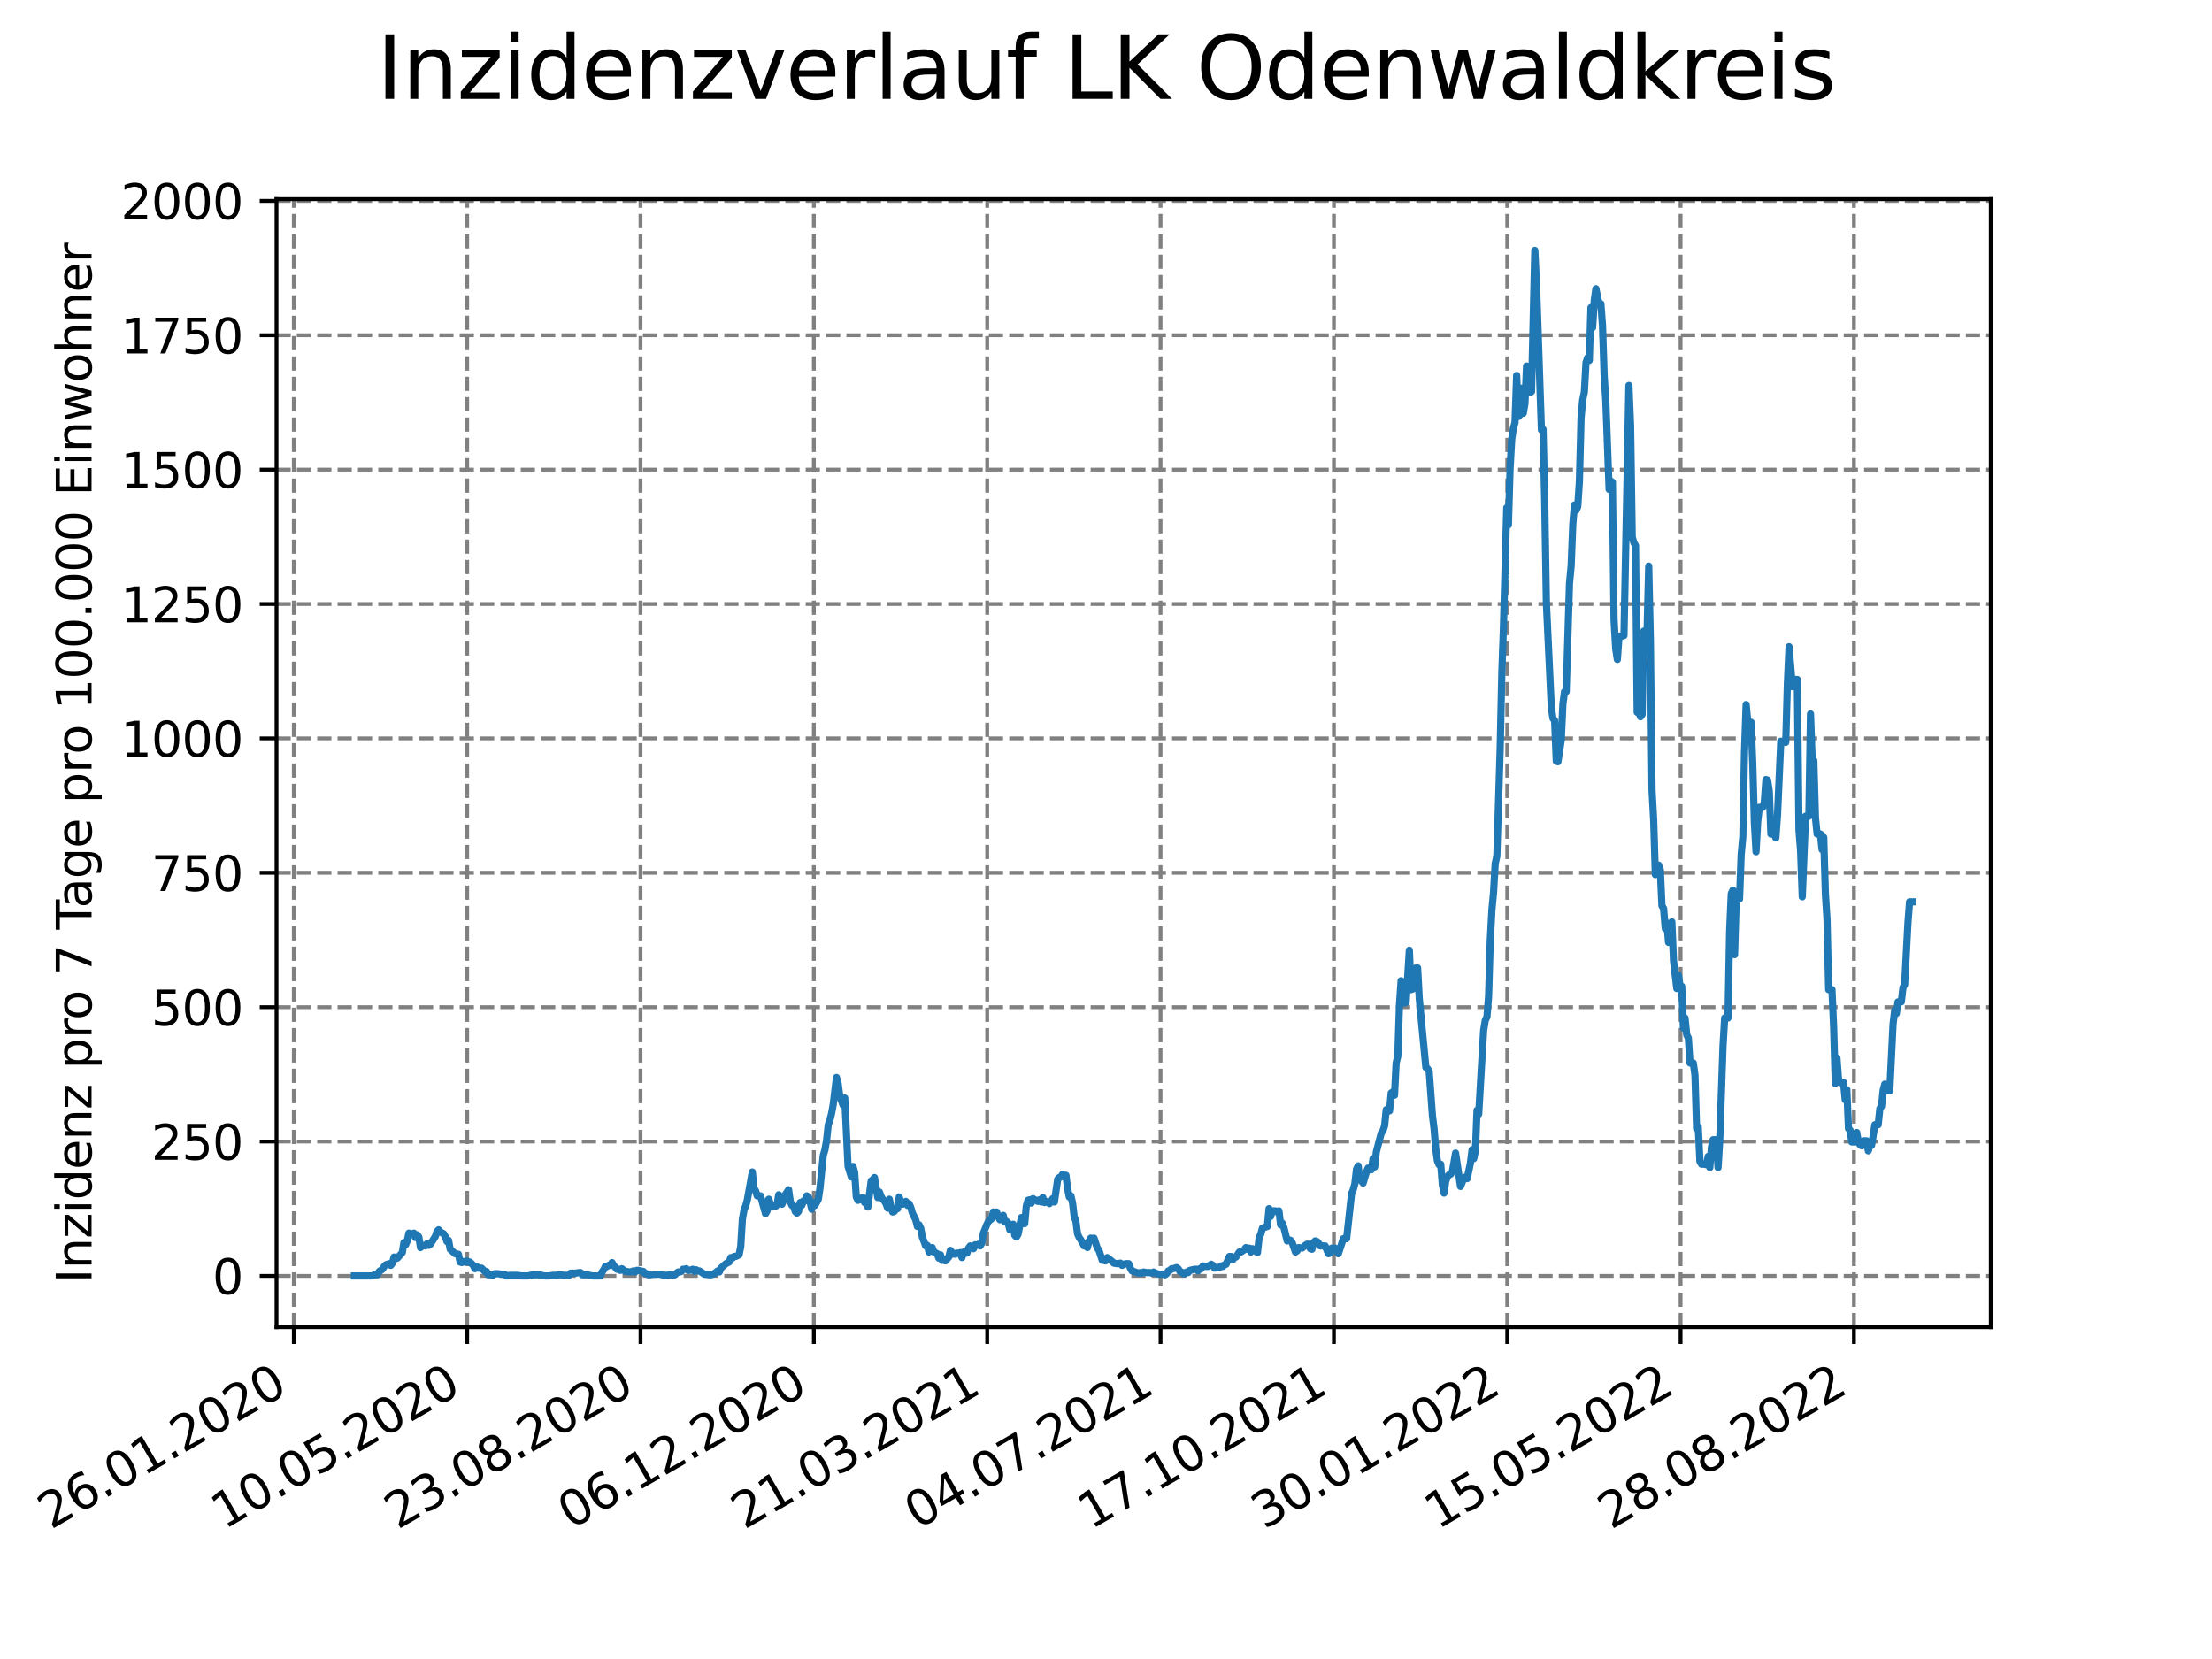 <?xml version="1.0" encoding="utf-8" standalone="no"?>
<!DOCTYPE svg PUBLIC "-//W3C//DTD SVG 1.1//EN"
  "http://www.w3.org/Graphics/SVG/1.1/DTD/svg11.dtd">
<svg xmlns:xlink="http://www.w3.org/1999/xlink" width="460.8pt" height="345.6pt" viewBox="0 0 460.8 345.6" xmlns="http://www.w3.org/2000/svg" version="1.1">
 <defs>
  <style type="text/css">*{stroke-linejoin: round; stroke-linecap: butt}</style>
 </defs>
 <g id="figure_1">
  <g id="patch_1">
   <path d="M 0 345.6 
L 460.8 345.6 
L 460.8 0 
L 0 0 
z
" style="fill: #ffffff"/>
  </g>
  <g id="axes_1">
   <g id="patch_2">
    <path d="M 57.6 276.48 
L 414.72 276.48 
L 414.72 41.472 
L 57.6 41.472 
z
" style="fill: #ffffff"/>
   </g>
   <g id="matplotlib.axis_1">
    <g id="xtick_1">
     <g id="line2d_1">
      <path d="M 61.208 276.48 
L 61.208 41.472 
" clip-path="url(#padf7f66a08)" style="fill: none; stroke-dasharray: 2.96,1.28; stroke-dashoffset: 0; stroke: #808080; stroke-width: 0.8"/>
     </g>
     <g id="line2d_2">
      <defs>
       <path id="m92f10bec30" d="M 0 0 
L 0 3.5 
" style="stroke: #000000; stroke-width: 0.8"/>
      </defs>
      <g>
       <use xlink:href="#m92f10bec30" x="61.208" y="276.48" style="stroke: #000000; stroke-width: 0.8"/>
      </g>
     </g>
     <g id="text_1">
      <!-- 26.01.2020 -->
      <g transform="translate(10.583 318.689) rotate(-30) scale(0.1 -0.1)">
       <defs>
        <path id="DejaVuSans-32" d="M 1228 531 
L 3431 531 
L 3431 0 
L 469 0 
L 469 531 
Q 828 903 1448 1529 
Q 2069 2156 2228 2338 
Q 2531 2678 2651 2914 
Q 2772 3150 2772 3378 
Q 2772 3750 2511 3984 
Q 2250 4219 1831 4219 
Q 1534 4219 1204 4116 
Q 875 4013 500 3803 
L 500 4441 
Q 881 4594 1212 4672 
Q 1544 4750 1819 4750 
Q 2544 4750 2975 4387 
Q 3406 4025 3406 3419 
Q 3406 3131 3298 2873 
Q 3191 2616 2906 2266 
Q 2828 2175 2409 1742 
Q 1991 1309 1228 531 
z
" transform="scale(0.016)"/>
        <path id="DejaVuSans-36" d="M 2113 2584 
Q 1688 2584 1439 2293 
Q 1191 2003 1191 1497 
Q 1191 994 1439 701 
Q 1688 409 2113 409 
Q 2538 409 2786 701 
Q 3034 994 3034 1497 
Q 3034 2003 2786 2293 
Q 2538 2584 2113 2584 
z
M 3366 4563 
L 3366 3988 
Q 3128 4100 2886 4159 
Q 2644 4219 2406 4219 
Q 1781 4219 1451 3797 
Q 1122 3375 1075 2522 
Q 1259 2794 1537 2939 
Q 1816 3084 2150 3084 
Q 2853 3084 3261 2657 
Q 3669 2231 3669 1497 
Q 3669 778 3244 343 
Q 2819 -91 2113 -91 
Q 1303 -91 875 529 
Q 447 1150 447 2328 
Q 447 3434 972 4092 
Q 1497 4750 2381 4750 
Q 2619 4750 2861 4703 
Q 3103 4656 3366 4563 
z
" transform="scale(0.016)"/>
        <path id="DejaVuSans-2e" d="M 684 794 
L 1344 794 
L 1344 0 
L 684 0 
L 684 794 
z
" transform="scale(0.016)"/>
        <path id="DejaVuSans-30" d="M 2034 4250 
Q 1547 4250 1301 3770 
Q 1056 3291 1056 2328 
Q 1056 1369 1301 889 
Q 1547 409 2034 409 
Q 2525 409 2770 889 
Q 3016 1369 3016 2328 
Q 3016 3291 2770 3770 
Q 2525 4250 2034 4250 
z
M 2034 4750 
Q 2819 4750 3233 4129 
Q 3647 3509 3647 2328 
Q 3647 1150 3233 529 
Q 2819 -91 2034 -91 
Q 1250 -91 836 529 
Q 422 1150 422 2328 
Q 422 3509 836 4129 
Q 1250 4750 2034 4750 
z
" transform="scale(0.016)"/>
        <path id="DejaVuSans-31" d="M 794 531 
L 1825 531 
L 1825 4091 
L 703 3866 
L 703 4441 
L 1819 4666 
L 2450 4666 
L 2450 531 
L 3481 531 
L 3481 0 
L 794 0 
L 794 531 
z
" transform="scale(0.016)"/>
       </defs>
       <use xlink:href="#DejaVuSans-32"/>
       <use xlink:href="#DejaVuSans-36" x="63.623"/>
       <use xlink:href="#DejaVuSans-2e" x="127.246"/>
       <use xlink:href="#DejaVuSans-30" x="159.033"/>
       <use xlink:href="#DejaVuSans-31" x="222.656"/>
       <use xlink:href="#DejaVuSans-2e" x="286.279"/>
       <use xlink:href="#DejaVuSans-32" x="318.066"/>
       <use xlink:href="#DejaVuSans-30" x="381.689"/>
       <use xlink:href="#DejaVuSans-32" x="445.312"/>
       <use xlink:href="#DejaVuSans-30" x="508.936"/>
      </g>
     </g>
    </g>
    <g id="xtick_2">
     <g id="line2d_3">
      <path d="M 97.319 276.48 
L 97.319 41.472 
" clip-path="url(#padf7f66a08)" style="fill: none; stroke-dasharray: 2.96,1.28; stroke-dashoffset: 0; stroke: #808080; stroke-width: 0.8"/>
     </g>
     <g id="line2d_4">
      <g>
       <use xlink:href="#m92f10bec30" x="97.319" y="276.48" style="stroke: #000000; stroke-width: 0.8"/>
      </g>
     </g>
     <g id="text_2">
      <!-- 10.05.2020 -->
      <g transform="translate(46.694 318.689) rotate(-30) scale(0.1 -0.1)">
       <defs>
        <path id="DejaVuSans-35" d="M 691 4666 
L 3169 4666 
L 3169 4134 
L 1269 4134 
L 1269 2991 
Q 1406 3038 1543 3061 
Q 1681 3084 1819 3084 
Q 2600 3084 3056 2656 
Q 3513 2228 3513 1497 
Q 3513 744 3044 326 
Q 2575 -91 1722 -91 
Q 1428 -91 1123 -41 
Q 819 9 494 109 
L 494 744 
Q 775 591 1075 516 
Q 1375 441 1709 441 
Q 2250 441 2565 725 
Q 2881 1009 2881 1497 
Q 2881 1984 2565 2268 
Q 2250 2553 1709 2553 
Q 1456 2553 1204 2497 
Q 953 2441 691 2322 
L 691 4666 
z
" transform="scale(0.016)"/>
       </defs>
       <use xlink:href="#DejaVuSans-31"/>
       <use xlink:href="#DejaVuSans-30" x="63.623"/>
       <use xlink:href="#DejaVuSans-2e" x="127.246"/>
       <use xlink:href="#DejaVuSans-30" x="159.033"/>
       <use xlink:href="#DejaVuSans-35" x="222.656"/>
       <use xlink:href="#DejaVuSans-2e" x="286.279"/>
       <use xlink:href="#DejaVuSans-32" x="318.066"/>
       <use xlink:href="#DejaVuSans-30" x="381.689"/>
       <use xlink:href="#DejaVuSans-32" x="445.312"/>
       <use xlink:href="#DejaVuSans-30" x="508.936"/>
      </g>
     </g>
    </g>
    <g id="xtick_3">
     <g id="line2d_5">
      <path d="M 133.43 276.48 
L 133.43 41.472 
" clip-path="url(#padf7f66a08)" style="fill: none; stroke-dasharray: 2.96,1.28; stroke-dashoffset: 0; stroke: #808080; stroke-width: 0.8"/>
     </g>
     <g id="line2d_6">
      <g>
       <use xlink:href="#m92f10bec30" x="133.43" y="276.48" style="stroke: #000000; stroke-width: 0.8"/>
      </g>
     </g>
     <g id="text_3">
      <!-- 23.08.2020 -->
      <g transform="translate(82.805 318.689) rotate(-30) scale(0.1 -0.1)">
       <defs>
        <path id="DejaVuSans-33" d="M 2597 2516 
Q 3050 2419 3304 2112 
Q 3559 1806 3559 1356 
Q 3559 666 3084 287 
Q 2609 -91 1734 -91 
Q 1441 -91 1130 -33 
Q 819 25 488 141 
L 488 750 
Q 750 597 1062 519 
Q 1375 441 1716 441 
Q 2309 441 2620 675 
Q 2931 909 2931 1356 
Q 2931 1769 2642 2001 
Q 2353 2234 1838 2234 
L 1294 2234 
L 1294 2753 
L 1863 2753 
Q 2328 2753 2575 2939 
Q 2822 3125 2822 3475 
Q 2822 3834 2567 4026 
Q 2313 4219 1838 4219 
Q 1578 4219 1281 4162 
Q 984 4106 628 3988 
L 628 4550 
Q 988 4650 1302 4700 
Q 1616 4750 1894 4750 
Q 2613 4750 3031 4423 
Q 3450 4097 3450 3541 
Q 3450 3153 3228 2886 
Q 3006 2619 2597 2516 
z
" transform="scale(0.016)"/>
        <path id="DejaVuSans-38" d="M 2034 2216 
Q 1584 2216 1326 1975 
Q 1069 1734 1069 1313 
Q 1069 891 1326 650 
Q 1584 409 2034 409 
Q 2484 409 2743 651 
Q 3003 894 3003 1313 
Q 3003 1734 2745 1975 
Q 2488 2216 2034 2216 
z
M 1403 2484 
Q 997 2584 770 2862 
Q 544 3141 544 3541 
Q 544 4100 942 4425 
Q 1341 4750 2034 4750 
Q 2731 4750 3128 4425 
Q 3525 4100 3525 3541 
Q 3525 3141 3298 2862 
Q 3072 2584 2669 2484 
Q 3125 2378 3379 2068 
Q 3634 1759 3634 1313 
Q 3634 634 3220 271 
Q 2806 -91 2034 -91 
Q 1263 -91 848 271 
Q 434 634 434 1313 
Q 434 1759 690 2068 
Q 947 2378 1403 2484 
z
M 1172 3481 
Q 1172 3119 1398 2916 
Q 1625 2713 2034 2713 
Q 2441 2713 2670 2916 
Q 2900 3119 2900 3481 
Q 2900 3844 2670 4047 
Q 2441 4250 2034 4250 
Q 1625 4250 1398 4047 
Q 1172 3844 1172 3481 
z
" transform="scale(0.016)"/>
       </defs>
       <use xlink:href="#DejaVuSans-32"/>
       <use xlink:href="#DejaVuSans-33" x="63.623"/>
       <use xlink:href="#DejaVuSans-2e" x="127.246"/>
       <use xlink:href="#DejaVuSans-30" x="159.033"/>
       <use xlink:href="#DejaVuSans-38" x="222.656"/>
       <use xlink:href="#DejaVuSans-2e" x="286.279"/>
       <use xlink:href="#DejaVuSans-32" x="318.066"/>
       <use xlink:href="#DejaVuSans-30" x="381.689"/>
       <use xlink:href="#DejaVuSans-32" x="445.312"/>
       <use xlink:href="#DejaVuSans-30" x="508.936"/>
      </g>
     </g>
    </g>
    <g id="xtick_4">
     <g id="line2d_7">
      <path d="M 169.541 276.48 
L 169.541 41.472 
" clip-path="url(#padf7f66a08)" style="fill: none; stroke-dasharray: 2.96,1.28; stroke-dashoffset: 0; stroke: #808080; stroke-width: 0.8"/>
     </g>
     <g id="line2d_8">
      <g>
       <use xlink:href="#m92f10bec30" x="169.541" y="276.48" style="stroke: #000000; stroke-width: 0.8"/>
      </g>
     </g>
     <g id="text_4">
      <!-- 06.12.2020 -->
      <g transform="translate(118.916 318.689) rotate(-30) scale(0.1 -0.1)">
       <use xlink:href="#DejaVuSans-30"/>
       <use xlink:href="#DejaVuSans-36" x="63.623"/>
       <use xlink:href="#DejaVuSans-2e" x="127.246"/>
       <use xlink:href="#DejaVuSans-31" x="159.033"/>
       <use xlink:href="#DejaVuSans-32" x="222.656"/>
       <use xlink:href="#DejaVuSans-2e" x="286.279"/>
       <use xlink:href="#DejaVuSans-32" x="318.066"/>
       <use xlink:href="#DejaVuSans-30" x="381.689"/>
       <use xlink:href="#DejaVuSans-32" x="445.312"/>
       <use xlink:href="#DejaVuSans-30" x="508.936"/>
      </g>
     </g>
    </g>
    <g id="xtick_5">
     <g id="line2d_9">
      <path d="M 205.652 276.48 
L 205.652 41.472 
" clip-path="url(#padf7f66a08)" style="fill: none; stroke-dasharray: 2.96,1.28; stroke-dashoffset: 0; stroke: #808080; stroke-width: 0.8"/>
     </g>
     <g id="line2d_10">
      <g>
       <use xlink:href="#m92f10bec30" x="205.652" y="276.48" style="stroke: #000000; stroke-width: 0.8"/>
      </g>
     </g>
     <g id="text_5">
      <!-- 21.03.2021 -->
      <g transform="translate(155.027 318.689) rotate(-30) scale(0.1 -0.1)">
       <use xlink:href="#DejaVuSans-32"/>
       <use xlink:href="#DejaVuSans-31" x="63.623"/>
       <use xlink:href="#DejaVuSans-2e" x="127.246"/>
       <use xlink:href="#DejaVuSans-30" x="159.033"/>
       <use xlink:href="#DejaVuSans-33" x="222.656"/>
       <use xlink:href="#DejaVuSans-2e" x="286.279"/>
       <use xlink:href="#DejaVuSans-32" x="318.066"/>
       <use xlink:href="#DejaVuSans-30" x="381.689"/>
       <use xlink:href="#DejaVuSans-32" x="445.312"/>
       <use xlink:href="#DejaVuSans-31" x="508.936"/>
      </g>
     </g>
    </g>
    <g id="xtick_6">
     <g id="line2d_11">
      <path d="M 241.763 276.48 
L 241.763 41.472 
" clip-path="url(#padf7f66a08)" style="fill: none; stroke-dasharray: 2.96,1.28; stroke-dashoffset: 0; stroke: #808080; stroke-width: 0.8"/>
     </g>
     <g id="line2d_12">
      <g>
       <use xlink:href="#m92f10bec30" x="241.763" y="276.48" style="stroke: #000000; stroke-width: 0.8"/>
      </g>
     </g>
     <g id="text_6">
      <!-- 04.07.2021 -->
      <g transform="translate(191.138 318.689) rotate(-30) scale(0.1 -0.1)">
       <defs>
        <path id="DejaVuSans-34" d="M 2419 4116 
L 825 1625 
L 2419 1625 
L 2419 4116 
z
M 2253 4666 
L 3047 4666 
L 3047 1625 
L 3713 1625 
L 3713 1100 
L 3047 1100 
L 3047 0 
L 2419 0 
L 2419 1100 
L 313 1100 
L 313 1709 
L 2253 4666 
z
" transform="scale(0.016)"/>
        <path id="DejaVuSans-37" d="M 525 4666 
L 3525 4666 
L 3525 4397 
L 1831 0 
L 1172 0 
L 2766 4134 
L 525 4134 
L 525 4666 
z
" transform="scale(0.016)"/>
       </defs>
       <use xlink:href="#DejaVuSans-30"/>
       <use xlink:href="#DejaVuSans-34" x="63.623"/>
       <use xlink:href="#DejaVuSans-2e" x="127.246"/>
       <use xlink:href="#DejaVuSans-30" x="159.033"/>
       <use xlink:href="#DejaVuSans-37" x="222.656"/>
       <use xlink:href="#DejaVuSans-2e" x="286.279"/>
       <use xlink:href="#DejaVuSans-32" x="318.066"/>
       <use xlink:href="#DejaVuSans-30" x="381.689"/>
       <use xlink:href="#DejaVuSans-32" x="445.312"/>
       <use xlink:href="#DejaVuSans-31" x="508.936"/>
      </g>
     </g>
    </g>
    <g id="xtick_7">
     <g id="line2d_13">
      <path d="M 277.874 276.48 
L 277.874 41.472 
" clip-path="url(#padf7f66a08)" style="fill: none; stroke-dasharray: 2.96,1.28; stroke-dashoffset: 0; stroke: #808080; stroke-width: 0.8"/>
     </g>
     <g id="line2d_14">
      <g>
       <use xlink:href="#m92f10bec30" x="277.874" y="276.48" style="stroke: #000000; stroke-width: 0.8"/>
      </g>
     </g>
     <g id="text_7">
      <!-- 17.10.2021 -->
      <g transform="translate(227.249 318.689) rotate(-30) scale(0.1 -0.1)">
       <use xlink:href="#DejaVuSans-31"/>
       <use xlink:href="#DejaVuSans-37" x="63.623"/>
       <use xlink:href="#DejaVuSans-2e" x="127.246"/>
       <use xlink:href="#DejaVuSans-31" x="159.033"/>
       <use xlink:href="#DejaVuSans-30" x="222.656"/>
       <use xlink:href="#DejaVuSans-2e" x="286.279"/>
       <use xlink:href="#DejaVuSans-32" x="318.066"/>
       <use xlink:href="#DejaVuSans-30" x="381.689"/>
       <use xlink:href="#DejaVuSans-32" x="445.312"/>
       <use xlink:href="#DejaVuSans-31" x="508.936"/>
      </g>
     </g>
    </g>
    <g id="xtick_8">
     <g id="line2d_15">
      <path d="M 313.985 276.48 
L 313.985 41.472 
" clip-path="url(#padf7f66a08)" style="fill: none; stroke-dasharray: 2.96,1.28; stroke-dashoffset: 0; stroke: #808080; stroke-width: 0.8"/>
     </g>
     <g id="line2d_16">
      <g>
       <use xlink:href="#m92f10bec30" x="313.985" y="276.48" style="stroke: #000000; stroke-width: 0.8"/>
      </g>
     </g>
     <g id="text_8">
      <!-- 30.01.2022 -->
      <g transform="translate(263.36 318.689) rotate(-30) scale(0.1 -0.1)">
       <use xlink:href="#DejaVuSans-33"/>
       <use xlink:href="#DejaVuSans-30" x="63.623"/>
       <use xlink:href="#DejaVuSans-2e" x="127.246"/>
       <use xlink:href="#DejaVuSans-30" x="159.033"/>
       <use xlink:href="#DejaVuSans-31" x="222.656"/>
       <use xlink:href="#DejaVuSans-2e" x="286.279"/>
       <use xlink:href="#DejaVuSans-32" x="318.066"/>
       <use xlink:href="#DejaVuSans-30" x="381.689"/>
       <use xlink:href="#DejaVuSans-32" x="445.312"/>
       <use xlink:href="#DejaVuSans-32" x="508.936"/>
      </g>
     </g>
    </g>
    <g id="xtick_9">
     <g id="line2d_17">
      <path d="M 350.096 276.48 
L 350.096 41.472 
" clip-path="url(#padf7f66a08)" style="fill: none; stroke-dasharray: 2.96,1.28; stroke-dashoffset: 0; stroke: #808080; stroke-width: 0.8"/>
     </g>
     <g id="line2d_18">
      <g>
       <use xlink:href="#m92f10bec30" x="350.096" y="276.48" style="stroke: #000000; stroke-width: 0.8"/>
      </g>
     </g>
     <g id="text_9">
      <!-- 15.05.2022 -->
      <g transform="translate(299.471 318.689) rotate(-30) scale(0.1 -0.1)">
       <use xlink:href="#DejaVuSans-31"/>
       <use xlink:href="#DejaVuSans-35" x="63.623"/>
       <use xlink:href="#DejaVuSans-2e" x="127.246"/>
       <use xlink:href="#DejaVuSans-30" x="159.033"/>
       <use xlink:href="#DejaVuSans-35" x="222.656"/>
       <use xlink:href="#DejaVuSans-2e" x="286.279"/>
       <use xlink:href="#DejaVuSans-32" x="318.066"/>
       <use xlink:href="#DejaVuSans-30" x="381.689"/>
       <use xlink:href="#DejaVuSans-32" x="445.312"/>
       <use xlink:href="#DejaVuSans-32" x="508.936"/>
      </g>
     </g>
    </g>
    <g id="xtick_10">
     <g id="line2d_19">
      <path d="M 386.207 276.48 
L 386.207 41.472 
" clip-path="url(#padf7f66a08)" style="fill: none; stroke-dasharray: 2.96,1.28; stroke-dashoffset: 0; stroke: #808080; stroke-width: 0.8"/>
     </g>
     <g id="line2d_20">
      <g>
       <use xlink:href="#m92f10bec30" x="386.207" y="276.48" style="stroke: #000000; stroke-width: 0.8"/>
      </g>
     </g>
     <g id="text_10">
      <!-- 28.08.2022 -->
      <g transform="translate(335.581 318.689) rotate(-30) scale(0.1 -0.1)">
       <use xlink:href="#DejaVuSans-32"/>
       <use xlink:href="#DejaVuSans-38" x="63.623"/>
       <use xlink:href="#DejaVuSans-2e" x="127.246"/>
       <use xlink:href="#DejaVuSans-30" x="159.033"/>
       <use xlink:href="#DejaVuSans-38" x="222.656"/>
       <use xlink:href="#DejaVuSans-2e" x="286.279"/>
       <use xlink:href="#DejaVuSans-32" x="318.066"/>
       <use xlink:href="#DejaVuSans-30" x="381.689"/>
       <use xlink:href="#DejaVuSans-32" x="445.312"/>
       <use xlink:href="#DejaVuSans-32" x="508.936"/>
      </g>
     </g>
    </g>
   </g>
   <g id="matplotlib.axis_2">
    <g id="ytick_1">
     <g id="line2d_21">
      <path d="M 57.6 265.798 
L 414.72 265.798 
" clip-path="url(#padf7f66a08)" style="fill: none; stroke-dasharray: 2.96,1.28; stroke-dashoffset: 0; stroke: #808080; stroke-width: 0.8"/>
     </g>
     <g id="line2d_22">
      <defs>
       <path id="mf70f561a54" d="M 0 0 
L -3.5 0 
" style="stroke: #000000; stroke-width: 0.8"/>
      </defs>
      <g>
       <use xlink:href="#mf70f561a54" x="57.6" y="265.798" style="stroke: #000000; stroke-width: 0.8"/>
      </g>
     </g>
     <g id="text_11">
      <!-- 0 -->
      <g transform="translate(44.237 269.597) scale(0.1 -0.1)">
       <use xlink:href="#DejaVuSans-30"/>
      </g>
     </g>
    </g>
    <g id="ytick_2">
     <g id="line2d_23">
      <path d="M 57.6 237.803 
L 414.72 237.803 
" clip-path="url(#padf7f66a08)" style="fill: none; stroke-dasharray: 2.96,1.28; stroke-dashoffset: 0; stroke: #808080; stroke-width: 0.8"/>
     </g>
     <g id="line2d_24">
      <g>
       <use xlink:href="#mf70f561a54" x="57.6" y="237.803" style="stroke: #000000; stroke-width: 0.8"/>
      </g>
     </g>
     <g id="text_12">
      <!-- 250 -->
      <g transform="translate(31.512 241.602) scale(0.1 -0.1)">
       <use xlink:href="#DejaVuSans-32"/>
       <use xlink:href="#DejaVuSans-35" x="63.623"/>
       <use xlink:href="#DejaVuSans-30" x="127.246"/>
      </g>
     </g>
    </g>
    <g id="ytick_3">
     <g id="line2d_25">
      <path d="M 57.6 209.809 
L 414.72 209.809 
" clip-path="url(#padf7f66a08)" style="fill: none; stroke-dasharray: 2.96,1.28; stroke-dashoffset: 0; stroke: #808080; stroke-width: 0.8"/>
     </g>
     <g id="line2d_26">
      <g>
       <use xlink:href="#mf70f561a54" x="57.6" y="209.809" style="stroke: #000000; stroke-width: 0.8"/>
      </g>
     </g>
     <g id="text_13">
      <!-- 500 -->
      <g transform="translate(31.512 213.608) scale(0.1 -0.1)">
       <use xlink:href="#DejaVuSans-35"/>
       <use xlink:href="#DejaVuSans-30" x="63.623"/>
       <use xlink:href="#DejaVuSans-30" x="127.246"/>
      </g>
     </g>
    </g>
    <g id="ytick_4">
     <g id="line2d_27">
      <path d="M 57.6 181.814 
L 414.72 181.814 
" clip-path="url(#padf7f66a08)" style="fill: none; stroke-dasharray: 2.96,1.28; stroke-dashoffset: 0; stroke: #808080; stroke-width: 0.8"/>
     </g>
     <g id="line2d_28">
      <g>
       <use xlink:href="#mf70f561a54" x="57.6" y="181.814" style="stroke: #000000; stroke-width: 0.8"/>
      </g>
     </g>
     <g id="text_14">
      <!-- 750 -->
      <g transform="translate(31.512 185.613) scale(0.1 -0.1)">
       <use xlink:href="#DejaVuSans-37"/>
       <use xlink:href="#DejaVuSans-35" x="63.623"/>
       <use xlink:href="#DejaVuSans-30" x="127.246"/>
      </g>
     </g>
    </g>
    <g id="ytick_5">
     <g id="line2d_29">
      <path d="M 57.6 153.82 
L 414.72 153.82 
" clip-path="url(#padf7f66a08)" style="fill: none; stroke-dasharray: 2.96,1.28; stroke-dashoffset: 0; stroke: #808080; stroke-width: 0.8"/>
     </g>
     <g id="line2d_30">
      <g>
       <use xlink:href="#mf70f561a54" x="57.6" y="153.82" style="stroke: #000000; stroke-width: 0.8"/>
      </g>
     </g>
     <g id="text_15">
      <!-- 1000 -->
      <g transform="translate(25.15 157.619) scale(0.1 -0.1)">
       <use xlink:href="#DejaVuSans-31"/>
       <use xlink:href="#DejaVuSans-30" x="63.623"/>
       <use xlink:href="#DejaVuSans-30" x="127.246"/>
       <use xlink:href="#DejaVuSans-30" x="190.869"/>
      </g>
     </g>
    </g>
    <g id="ytick_6">
     <g id="line2d_31">
      <path d="M 57.6 125.825 
L 414.72 125.825 
" clip-path="url(#padf7f66a08)" style="fill: none; stroke-dasharray: 2.96,1.28; stroke-dashoffset: 0; stroke: #808080; stroke-width: 0.8"/>
     </g>
     <g id="line2d_32">
      <g>
       <use xlink:href="#mf70f561a54" x="57.6" y="125.825" style="stroke: #000000; stroke-width: 0.8"/>
      </g>
     </g>
     <g id="text_16">
      <!-- 1250 -->
      <g transform="translate(25.15 129.624) scale(0.1 -0.1)">
       <use xlink:href="#DejaVuSans-31"/>
       <use xlink:href="#DejaVuSans-32" x="63.623"/>
       <use xlink:href="#DejaVuSans-35" x="127.246"/>
       <use xlink:href="#DejaVuSans-30" x="190.869"/>
      </g>
     </g>
    </g>
    <g id="ytick_7">
     <g id="line2d_33">
      <path d="M 57.6 97.83 
L 414.72 97.83 
" clip-path="url(#padf7f66a08)" style="fill: none; stroke-dasharray: 2.96,1.28; stroke-dashoffset: 0; stroke: #808080; stroke-width: 0.8"/>
     </g>
     <g id="line2d_34">
      <g>
       <use xlink:href="#mf70f561a54" x="57.6" y="97.83" style="stroke: #000000; stroke-width: 0.8"/>
      </g>
     </g>
     <g id="text_17">
      <!-- 1500 -->
      <g transform="translate(25.15 101.63) scale(0.1 -0.1)">
       <use xlink:href="#DejaVuSans-31"/>
       <use xlink:href="#DejaVuSans-35" x="63.623"/>
       <use xlink:href="#DejaVuSans-30" x="127.246"/>
       <use xlink:href="#DejaVuSans-30" x="190.869"/>
      </g>
     </g>
    </g>
    <g id="ytick_8">
     <g id="line2d_35">
      <path d="M 57.6 69.836 
L 414.72 69.836 
" clip-path="url(#padf7f66a08)" style="fill: none; stroke-dasharray: 2.96,1.28; stroke-dashoffset: 0; stroke: #808080; stroke-width: 0.8"/>
     </g>
     <g id="line2d_36">
      <g>
       <use xlink:href="#mf70f561a54" x="57.6" y="69.836" style="stroke: #000000; stroke-width: 0.8"/>
      </g>
     </g>
     <g id="text_18">
      <!-- 1750 -->
      <g transform="translate(25.15 73.635) scale(0.1 -0.1)">
       <use xlink:href="#DejaVuSans-31"/>
       <use xlink:href="#DejaVuSans-37" x="63.623"/>
       <use xlink:href="#DejaVuSans-35" x="127.246"/>
       <use xlink:href="#DejaVuSans-30" x="190.869"/>
      </g>
     </g>
    </g>
    <g id="ytick_9">
     <g id="line2d_37">
      <path d="M 57.6 41.841 
L 414.72 41.841 
" clip-path="url(#padf7f66a08)" style="fill: none; stroke-dasharray: 2.96,1.28; stroke-dashoffset: 0; stroke: #808080; stroke-width: 0.8"/>
     </g>
     <g id="line2d_38">
      <g>
       <use xlink:href="#mf70f561a54" x="57.6" y="41.841" style="stroke: #000000; stroke-width: 0.8"/>
      </g>
     </g>
     <g id="text_19">
      <!-- 2000 -->
      <g transform="translate(25.15 45.641) scale(0.1 -0.1)">
       <use xlink:href="#DejaVuSans-32"/>
       <use xlink:href="#DejaVuSans-30" x="63.623"/>
       <use xlink:href="#DejaVuSans-30" x="127.246"/>
       <use xlink:href="#DejaVuSans-30" x="190.869"/>
      </g>
     </g>
    </g>
    <g id="text_20">
     <!-- Inzidenz pro 7 Tage pro 100.000 Einwohner -->
     <g transform="translate(19.07 267.301) rotate(-90) scale(0.1 -0.1)">
      <defs>
       <path id="DejaVuSans-49" d="M 628 4666 
L 1259 4666 
L 1259 0 
L 628 0 
L 628 4666 
z
" transform="scale(0.016)"/>
       <path id="DejaVuSans-6e" d="M 3513 2113 
L 3513 0 
L 2938 0 
L 2938 2094 
Q 2938 2591 2744 2837 
Q 2550 3084 2163 3084 
Q 1697 3084 1428 2787 
Q 1159 2491 1159 1978 
L 1159 0 
L 581 0 
L 581 3500 
L 1159 3500 
L 1159 2956 
Q 1366 3272 1645 3428 
Q 1925 3584 2291 3584 
Q 2894 3584 3203 3211 
Q 3513 2838 3513 2113 
z
" transform="scale(0.016)"/>
       <path id="DejaVuSans-7a" d="M 353 3500 
L 3084 3500 
L 3084 2975 
L 922 459 
L 3084 459 
L 3084 0 
L 275 0 
L 275 525 
L 2438 3041 
L 353 3041 
L 353 3500 
z
" transform="scale(0.016)"/>
       <path id="DejaVuSans-69" d="M 603 3500 
L 1178 3500 
L 1178 0 
L 603 0 
L 603 3500 
z
M 603 4863 
L 1178 4863 
L 1178 4134 
L 603 4134 
L 603 4863 
z
" transform="scale(0.016)"/>
       <path id="DejaVuSans-64" d="M 2906 2969 
L 2906 4863 
L 3481 4863 
L 3481 0 
L 2906 0 
L 2906 525 
Q 2725 213 2448 61 
Q 2172 -91 1784 -91 
Q 1150 -91 751 415 
Q 353 922 353 1747 
Q 353 2572 751 3078 
Q 1150 3584 1784 3584 
Q 2172 3584 2448 3432 
Q 2725 3281 2906 2969 
z
M 947 1747 
Q 947 1113 1208 752 
Q 1469 391 1925 391 
Q 2381 391 2643 752 
Q 2906 1113 2906 1747 
Q 2906 2381 2643 2742 
Q 2381 3103 1925 3103 
Q 1469 3103 1208 2742 
Q 947 2381 947 1747 
z
" transform="scale(0.016)"/>
       <path id="DejaVuSans-65" d="M 3597 1894 
L 3597 1613 
L 953 1613 
Q 991 1019 1311 708 
Q 1631 397 2203 397 
Q 2534 397 2845 478 
Q 3156 559 3463 722 
L 3463 178 
Q 3153 47 2828 -22 
Q 2503 -91 2169 -91 
Q 1331 -91 842 396 
Q 353 884 353 1716 
Q 353 2575 817 3079 
Q 1281 3584 2069 3584 
Q 2775 3584 3186 3129 
Q 3597 2675 3597 1894 
z
M 3022 2063 
Q 3016 2534 2758 2815 
Q 2500 3097 2075 3097 
Q 1594 3097 1305 2825 
Q 1016 2553 972 2059 
L 3022 2063 
z
" transform="scale(0.016)"/>
       <path id="DejaVuSans-20" transform="scale(0.016)"/>
       <path id="DejaVuSans-70" d="M 1159 525 
L 1159 -1331 
L 581 -1331 
L 581 3500 
L 1159 3500 
L 1159 2969 
Q 1341 3281 1617 3432 
Q 1894 3584 2278 3584 
Q 2916 3584 3314 3078 
Q 3713 2572 3713 1747 
Q 3713 922 3314 415 
Q 2916 -91 2278 -91 
Q 1894 -91 1617 61 
Q 1341 213 1159 525 
z
M 3116 1747 
Q 3116 2381 2855 2742 
Q 2594 3103 2138 3103 
Q 1681 3103 1420 2742 
Q 1159 2381 1159 1747 
Q 1159 1113 1420 752 
Q 1681 391 2138 391 
Q 2594 391 2855 752 
Q 3116 1113 3116 1747 
z
" transform="scale(0.016)"/>
       <path id="DejaVuSans-72" d="M 2631 2963 
Q 2534 3019 2420 3045 
Q 2306 3072 2169 3072 
Q 1681 3072 1420 2755 
Q 1159 2438 1159 1844 
L 1159 0 
L 581 0 
L 581 3500 
L 1159 3500 
L 1159 2956 
Q 1341 3275 1631 3429 
Q 1922 3584 2338 3584 
Q 2397 3584 2469 3576 
Q 2541 3569 2628 3553 
L 2631 2963 
z
" transform="scale(0.016)"/>
       <path id="DejaVuSans-6f" d="M 1959 3097 
Q 1497 3097 1228 2736 
Q 959 2375 959 1747 
Q 959 1119 1226 758 
Q 1494 397 1959 397 
Q 2419 397 2687 759 
Q 2956 1122 2956 1747 
Q 2956 2369 2687 2733 
Q 2419 3097 1959 3097 
z
M 1959 3584 
Q 2709 3584 3137 3096 
Q 3566 2609 3566 1747 
Q 3566 888 3137 398 
Q 2709 -91 1959 -91 
Q 1206 -91 779 398 
Q 353 888 353 1747 
Q 353 2609 779 3096 
Q 1206 3584 1959 3584 
z
" transform="scale(0.016)"/>
       <path id="DejaVuSans-54" d="M -19 4666 
L 3928 4666 
L 3928 4134 
L 2272 4134 
L 2272 0 
L 1638 0 
L 1638 4134 
L -19 4134 
L -19 4666 
z
" transform="scale(0.016)"/>
       <path id="DejaVuSans-61" d="M 2194 1759 
Q 1497 1759 1228 1600 
Q 959 1441 959 1056 
Q 959 750 1161 570 
Q 1363 391 1709 391 
Q 2188 391 2477 730 
Q 2766 1069 2766 1631 
L 2766 1759 
L 2194 1759 
z
M 3341 1997 
L 3341 0 
L 2766 0 
L 2766 531 
Q 2569 213 2275 61 
Q 1981 -91 1556 -91 
Q 1019 -91 701 211 
Q 384 513 384 1019 
Q 384 1609 779 1909 
Q 1175 2209 1959 2209 
L 2766 2209 
L 2766 2266 
Q 2766 2663 2505 2880 
Q 2244 3097 1772 3097 
Q 1472 3097 1187 3025 
Q 903 2953 641 2809 
L 641 3341 
Q 956 3463 1253 3523 
Q 1550 3584 1831 3584 
Q 2591 3584 2966 3190 
Q 3341 2797 3341 1997 
z
" transform="scale(0.016)"/>
       <path id="DejaVuSans-67" d="M 2906 1791 
Q 2906 2416 2648 2759 
Q 2391 3103 1925 3103 
Q 1463 3103 1205 2759 
Q 947 2416 947 1791 
Q 947 1169 1205 825 
Q 1463 481 1925 481 
Q 2391 481 2648 825 
Q 2906 1169 2906 1791 
z
M 3481 434 
Q 3481 -459 3084 -895 
Q 2688 -1331 1869 -1331 
Q 1566 -1331 1297 -1286 
Q 1028 -1241 775 -1147 
L 775 -588 
Q 1028 -725 1275 -790 
Q 1522 -856 1778 -856 
Q 2344 -856 2625 -561 
Q 2906 -266 2906 331 
L 2906 616 
Q 2728 306 2450 153 
Q 2172 0 1784 0 
Q 1141 0 747 490 
Q 353 981 353 1791 
Q 353 2603 747 3093 
Q 1141 3584 1784 3584 
Q 2172 3584 2450 3431 
Q 2728 3278 2906 2969 
L 2906 3500 
L 3481 3500 
L 3481 434 
z
" transform="scale(0.016)"/>
       <path id="DejaVuSans-45" d="M 628 4666 
L 3578 4666 
L 3578 4134 
L 1259 4134 
L 1259 2753 
L 3481 2753 
L 3481 2222 
L 1259 2222 
L 1259 531 
L 3634 531 
L 3634 0 
L 628 0 
L 628 4666 
z
" transform="scale(0.016)"/>
       <path id="DejaVuSans-77" d="M 269 3500 
L 844 3500 
L 1563 769 
L 2278 3500 
L 2956 3500 
L 3675 769 
L 4391 3500 
L 4966 3500 
L 4050 0 
L 3372 0 
L 2619 2869 
L 1863 0 
L 1184 0 
L 269 3500 
z
" transform="scale(0.016)"/>
       <path id="DejaVuSans-68" d="M 3513 2113 
L 3513 0 
L 2938 0 
L 2938 2094 
Q 2938 2591 2744 2837 
Q 2550 3084 2163 3084 
Q 1697 3084 1428 2787 
Q 1159 2491 1159 1978 
L 1159 0 
L 581 0 
L 581 4863 
L 1159 4863 
L 1159 2956 
Q 1366 3272 1645 3428 
Q 1925 3584 2291 3584 
Q 2894 3584 3203 3211 
Q 3513 2838 3513 2113 
z
" transform="scale(0.016)"/>
      </defs>
      <use xlink:href="#DejaVuSans-49"/>
      <use xlink:href="#DejaVuSans-6e" x="29.492"/>
      <use xlink:href="#DejaVuSans-7a" x="92.871"/>
      <use xlink:href="#DejaVuSans-69" x="145.361"/>
      <use xlink:href="#DejaVuSans-64" x="173.145"/>
      <use xlink:href="#DejaVuSans-65" x="236.621"/>
      <use xlink:href="#DejaVuSans-6e" x="298.145"/>
      <use xlink:href="#DejaVuSans-7a" x="361.523"/>
      <use xlink:href="#DejaVuSans-20" x="414.014"/>
      <use xlink:href="#DejaVuSans-70" x="445.801"/>
      <use xlink:href="#DejaVuSans-72" x="509.277"/>
      <use xlink:href="#DejaVuSans-6f" x="548.141"/>
      <use xlink:href="#DejaVuSans-20" x="609.322"/>
      <use xlink:href="#DejaVuSans-37" x="641.109"/>
      <use xlink:href="#DejaVuSans-20" x="704.732"/>
      <use xlink:href="#DejaVuSans-54" x="736.52"/>
      <use xlink:href="#DejaVuSans-61" x="781.104"/>
      <use xlink:href="#DejaVuSans-67" x="842.383"/>
      <use xlink:href="#DejaVuSans-65" x="905.859"/>
      <use xlink:href="#DejaVuSans-20" x="967.383"/>
      <use xlink:href="#DejaVuSans-70" x="999.17"/>
      <use xlink:href="#DejaVuSans-72" x="1062.646"/>
      <use xlink:href="#DejaVuSans-6f" x="1101.51"/>
      <use xlink:href="#DejaVuSans-20" x="1162.691"/>
      <use xlink:href="#DejaVuSans-31" x="1194.479"/>
      <use xlink:href="#DejaVuSans-30" x="1258.102"/>
      <use xlink:href="#DejaVuSans-30" x="1321.725"/>
      <use xlink:href="#DejaVuSans-2e" x="1385.348"/>
      <use xlink:href="#DejaVuSans-30" x="1417.135"/>
      <use xlink:href="#DejaVuSans-30" x="1480.758"/>
      <use xlink:href="#DejaVuSans-30" x="1544.381"/>
      <use xlink:href="#DejaVuSans-20" x="1608.004"/>
      <use xlink:href="#DejaVuSans-45" x="1639.791"/>
      <use xlink:href="#DejaVuSans-69" x="1702.975"/>
      <use xlink:href="#DejaVuSans-6e" x="1730.758"/>
      <use xlink:href="#DejaVuSans-77" x="1794.137"/>
      <use xlink:href="#DejaVuSans-6f" x="1875.924"/>
      <use xlink:href="#DejaVuSans-68" x="1937.105"/>
      <use xlink:href="#DejaVuSans-6e" x="2000.484"/>
      <use xlink:href="#DejaVuSans-65" x="2063.863"/>
      <use xlink:href="#DejaVuSans-72" x="2125.387"/>
     </g>
    </g>
   </g>
   <g id="line2d_39">
    <path d="M 73.833 265.798 
L 77.616 265.798 
L 77.96 265.566 
L 78.648 265.566 
L 78.991 264.871 
L 79.679 264.408 
L 80.023 263.829 
L 80.367 263.482 
L 81.055 263.25 
L 81.399 263.598 
L 81.743 263.135 
L 82.087 261.861 
L 82.431 262.208 
L 82.774 262.092 
L 83.806 260.934 
L 84.15 258.85 
L 84.494 259.313 
L 84.838 258.503 
L 85.182 256.882 
L 85.526 257.229 
L 86.214 256.882 
L 86.558 257.808 
L 86.901 257.229 
L 87.245 257.692 
L 87.589 259.892 
L 87.933 259.545 
L 88.277 259.429 
L 88.621 259.545 
L 88.965 259.082 
L 89.309 259.429 
L 89.653 259.197 
L 90.684 257.576 
L 91.028 256.534 
L 91.372 256.187 
L 91.716 256.65 
L 92.404 256.997 
L 92.748 257.576 
L 93.092 258.618 
L 93.436 258.387 
L 93.78 260.24 
L 94.811 261.166 
L 95.499 261.282 
L 95.843 262.903 
L 96.187 263.019 
L 96.531 262.787 
L 96.875 262.903 
L 97.219 262.671 
L 97.563 262.903 
L 97.907 262.903 
L 98.595 263.598 
L 98.938 264.292 
L 99.282 263.829 
L 99.626 264.177 
L 100.314 264.177 
L 101.002 264.871 
L 101.346 264.871 
L 101.69 265.566 
L 102.378 265.566 
L 102.721 265.682 
L 103.065 265.335 
L 103.753 265.335 
L 104.441 265.45 
L 105.129 265.45 
L 105.473 265.798 
L 106.161 265.682 
L 107.88 265.682 
L 108.568 265.798 
L 109.944 265.798 
L 110.975 265.566 
L 112.351 265.566 
L 113.383 265.798 
L 114.415 265.798 
L 115.102 265.682 
L 115.79 265.682 
L 116.478 265.566 
L 116.822 265.566 
L 117.51 265.682 
L 118.542 265.682 
L 118.885 265.219 
L 119.917 265.219 
L 120.605 265.103 
L 120.949 265.103 
L 121.293 265.566 
L 122.325 265.566 
L 123.356 265.798 
L 125.076 265.798 
L 125.42 264.987 
L 125.764 264.524 
L 126.108 263.829 
L 126.452 263.829 
L 126.795 263.598 
L 127.139 263.598 
L 127.483 263.019 
L 127.827 263.598 
L 128.515 264.408 
L 128.859 264.408 
L 129.203 264.64 
L 129.547 264.292 
L 130.235 264.871 
L 130.578 264.871 
L 131.266 264.987 
L 131.954 264.756 
L 132.298 264.987 
L 132.642 264.64 
L 132.986 264.64 
L 134.018 264.871 
L 134.362 265.335 
L 134.705 265.335 
L 135.049 265.566 
L 135.393 265.566 
L 136.081 265.45 
L 137.457 265.45 
L 138.489 265.682 
L 138.832 265.682 
L 139.52 265.566 
L 140.208 265.682 
L 140.552 265.566 
L 141.24 264.987 
L 141.584 264.987 
L 141.928 264.871 
L 142.272 264.408 
L 142.615 264.408 
L 142.959 264.292 
L 143.303 264.64 
L 143.647 264.64 
L 144.335 264.408 
L 144.679 264.871 
L 145.023 264.524 
L 145.367 264.756 
L 145.711 264.756 
L 146.742 265.45 
L 147.086 265.45 
L 147.774 265.566 
L 148.118 265.566 
L 148.806 265.335 
L 149.494 264.756 
L 149.838 264.987 
L 150.182 264.177 
L 151.213 263.25 
L 151.901 262.903 
L 152.245 261.977 
L 152.589 262.092 
L 152.933 261.745 
L 153.277 261.745 
L 153.965 261.398 
L 154.309 259.661 
L 154.652 253.987 
L 154.996 252.018 
L 155.34 251.208 
L 155.684 249.934 
L 156.716 244.144 
L 157.06 247.502 
L 157.404 248.081 
L 157.748 249.123 
L 158.436 249.123 
L 159.467 252.829 
L 159.811 252.25 
L 160.155 249.818 
L 160.499 250.86 
L 160.843 251.439 
L 161.187 251.208 
L 161.531 251.323 
L 161.875 250.976 
L 162.219 248.892 
L 162.562 250.513 
L 162.906 250.86 
L 163.25 250.05 
L 163.594 248.892 
L 164.282 247.849 
L 164.626 250.281 
L 164.97 251.092 
L 165.314 251.208 
L 165.658 252.365 
L 166.002 252.713 
L 166.346 252.365 
L 166.689 250.513 
L 167.033 251.092 
L 167.377 250.165 
L 167.721 250.165 
L 168.065 249.123 
L 168.409 249.355 
L 168.753 250.397 
L 169.097 251.902 
L 169.441 250.513 
L 169.785 251.092 
L 170.472 249.818 
L 170.816 247.502 
L 171.504 240.67 
L 171.848 239.512 
L 172.192 237.544 
L 172.536 234.301 
L 172.88 233.375 
L 173.224 231.985 
L 173.568 230.133 
L 174.256 224.459 
L 174.599 225.732 
L 174.943 228.396 
L 175.631 230.248 
L 175.975 228.743 
L 176.663 242.986 
L 177.351 245.186 
L 177.695 242.986 
L 178.039 244.26 
L 178.382 249.355 
L 178.726 250.05 
L 179.07 249.934 
L 179.414 249.586 
L 179.758 249.471 
L 180.102 250.513 
L 180.446 250.744 
L 180.79 251.439 
L 181.478 245.997 
L 181.822 245.765 
L 182.166 245.302 
L 182.853 249.471 
L 183.197 248.313 
L 183.541 249.239 
L 183.885 249.818 
L 184.229 250.165 
L 184.573 250.744 
L 184.917 251.671 
L 185.261 249.818 
L 185.605 251.439 
L 185.949 252.481 
L 186.293 252.365 
L 186.636 251.902 
L 186.98 251.787 
L 187.324 249.355 
L 187.668 250.513 
L 188.012 250.86 
L 188.7 250.281 
L 189.044 251.092 
L 189.388 250.744 
L 189.732 251.555 
L 190.076 252.713 
L 190.763 254.102 
L 191.107 255.492 
L 191.451 255.145 
L 191.795 255.839 
L 192.139 257.692 
L 192.827 259.545 
L 193.171 259.429 
L 193.515 260.819 
L 193.859 260.008 
L 194.203 259.892 
L 194.546 260.819 
L 195.234 261.166 
L 195.578 262.092 
L 195.922 261.398 
L 196.266 262.556 
L 196.61 262.44 
L 196.954 262.671 
L 197.642 261.861 
L 197.986 260.471 
L 198.329 261.282 
L 198.673 261.05 
L 199.017 261.282 
L 199.361 261.05 
L 199.705 261.05 
L 200.049 260.934 
L 200.393 261.977 
L 200.737 260.819 
L 201.081 261.05 
L 201.425 261.05 
L 201.769 260.008 
L 202.113 259.545 
L 202.456 259.661 
L 202.8 260.124 
L 203.144 259.313 
L 203.488 259.429 
L 203.832 259.197 
L 204.176 259.545 
L 204.52 258.966 
L 204.864 256.882 
L 205.552 255.145 
L 205.896 254.45 
L 206.583 253.871 
L 206.927 252.481 
L 207.271 252.944 
L 207.615 252.481 
L 207.959 253.523 
L 208.303 254.102 
L 208.647 253.987 
L 208.991 253.176 
L 209.335 254.566 
L 209.679 254.45 
L 210.023 254.797 
L 210.366 256.187 
L 210.71 255.376 
L 211.054 255.029 
L 211.398 257.345 
L 211.742 257.692 
L 212.086 257.113 
L 212.774 253.639 
L 213.462 254.913 
L 213.806 251.208 
L 214.15 250.05 
L 214.493 249.934 
L 214.837 250.629 
L 215.181 249.702 
L 216.213 250.281 
L 216.557 249.934 
L 216.901 250.397 
L 217.245 249.471 
L 217.589 250.513 
L 217.933 250.281 
L 218.276 250.397 
L 218.62 250.744 
L 219.308 249.702 
L 219.652 250.397 
L 220.34 245.649 
L 220.684 245.302 
L 221.028 245.186 
L 221.372 244.607 
L 221.716 244.955 
L 222.06 244.839 
L 222.403 247.618 
L 222.747 249.355 
L 223.091 249.123 
L 223.435 250.629 
L 223.779 253.523 
L 224.123 254.334 
L 224.467 256.997 
L 224.811 257.808 
L 225.155 258.271 
L 225.843 259.545 
L 226.187 259.082 
L 226.53 259.892 
L 226.874 258.503 
L 227.218 257.924 
L 227.562 258.039 
L 227.906 257.924 
L 228.594 260.008 
L 228.938 260.471 
L 229.626 262.556 
L 229.97 262.556 
L 230.313 262.671 
L 230.657 261.977 
L 231.689 262.787 
L 232.033 263.135 
L 232.721 263.25 
L 233.409 263.135 
L 233.753 263.598 
L 234.44 263.25 
L 235.128 263.25 
L 235.472 264.177 
L 235.816 264.756 
L 237.192 265.219 
L 237.536 265.103 
L 237.88 265.219 
L 238.223 264.987 
L 238.911 265.103 
L 239.599 265.103 
L 239.943 265.219 
L 240.287 264.987 
L 240.975 265.335 
L 241.663 265.45 
L 242.35 265.45 
L 242.694 265.566 
L 243.038 265.335 
L 243.382 264.756 
L 243.726 264.64 
L 244.07 264.292 
L 244.414 264.292 
L 245.102 264.061 
L 245.446 264.292 
L 245.79 264.871 
L 246.133 264.987 
L 246.477 265.335 
L 246.821 265.335 
L 247.165 264.987 
L 247.509 265.103 
L 247.853 264.64 
L 248.885 264.408 
L 249.229 264.408 
L 249.573 264.756 
L 249.917 264.292 
L 250.26 264.292 
L 250.604 263.713 
L 251.292 263.829 
L 251.636 263.829 
L 252.324 263.366 
L 252.668 263.598 
L 253.012 264.177 
L 253.7 264.061 
L 254.044 264.061 
L 254.387 263.713 
L 254.731 263.829 
L 255.075 263.482 
L 255.419 263.366 
L 256.107 261.745 
L 256.451 261.745 
L 256.795 262.44 
L 257.139 261.977 
L 257.483 261.861 
L 258.17 260.819 
L 258.514 260.819 
L 259.202 260.355 
L 259.546 259.892 
L 259.89 260.24 
L 260.234 260.008 
L 260.578 260.819 
L 260.922 260.124 
L 261.954 260.934 
L 262.297 257.808 
L 262.641 257.113 
L 262.985 255.839 
L 264.017 255.492 
L 264.361 251.787 
L 264.705 253.408 
L 265.049 252.25 
L 265.737 252.25 
L 266.08 252.481 
L 266.424 252.25 
L 266.768 255.145 
L 267.112 254.797 
L 267.456 255.724 
L 268.144 258.503 
L 268.488 258.271 
L 268.832 258.387 
L 269.176 258.85 
L 269.864 260.819 
L 270.207 260.587 
L 270.551 259.892 
L 271.239 260.008 
L 271.927 259.429 
L 272.271 259.197 
L 272.615 259.197 
L 272.959 260.124 
L 273.303 260.24 
L 273.647 258.85 
L 273.991 258.503 
L 274.334 258.618 
L 274.678 258.966 
L 275.022 259.545 
L 276.054 259.545 
L 276.742 261.166 
L 277.086 261.05 
L 277.43 260.008 
L 278.117 260.008 
L 278.805 261.166 
L 279.837 258.039 
L 280.525 258.039 
L 281.557 248.66 
L 281.901 247.849 
L 282.244 246.576 
L 282.588 243.565 
L 282.932 242.87 
L 283.276 245.765 
L 283.62 245.997 
L 283.964 246.46 
L 284.652 244.144 
L 284.996 243.333 
L 285.34 243.681 
L 285.684 243.681 
L 286.027 241.365 
L 286.371 243.102 
L 286.715 239.975 
L 287.747 236.038 
L 288.091 235.575 
L 288.435 234.533 
L 288.779 231.175 
L 289.123 231.522 
L 289.467 231.406 
L 289.811 227.701 
L 290.154 227.469 
L 290.498 228.164 
L 290.842 221.448 
L 291.186 220.058 
L 291.53 209.405 
L 291.874 204.31 
L 292.218 207.9 
L 292.562 208.942 
L 292.906 208.826 
L 293.594 197.941 
L 293.938 206.163 
L 294.281 206.047 
L 294.625 202.805 
L 294.969 201.647 
L 295.313 201.647 
L 295.657 208.016 
L 297.033 222.374 
L 297.377 222.606 
L 297.721 223.185 
L 298.408 232.449 
L 298.752 235.228 
L 299.096 239.396 
L 299.44 241.828 
L 299.784 242.639 
L 300.128 242.523 
L 300.472 246.807 
L 300.816 248.544 
L 301.16 246.112 
L 301.504 245.186 
L 301.848 244.723 
L 302.191 244.607 
L 302.535 244.144 
L 303.223 240.207 
L 304.255 247.155 
L 304.943 245.418 
L 305.287 245.186 
L 305.631 245.534 
L 306.318 242.291 
L 306.662 239.512 
L 307.006 241.365 
L 307.35 239.744 
L 307.694 231.291 
L 308.038 232.101 
L 308.726 220.29 
L 309.07 214.616 
L 309.414 212.532 
L 309.758 211.837 
L 310.101 207.552 
L 310.445 195.973 
L 310.789 189.604 
L 311.133 185.899 
L 311.477 179.877 
L 311.821 178.372 
L 312.509 156.139 
L 312.853 140.391 
L 313.197 130.548 
L 313.884 105.768 
L 314.228 109.357 
L 314.572 97.662 
L 314.916 91.525 
L 315.26 89.209 
L 315.604 88.051 
L 315.948 78.208 
L 316.292 86.777 
L 316.636 86.43 
L 316.98 80.872 
L 317.324 86.082 
L 317.668 84.114 
L 318.011 76.24 
L 318.699 81.798 
L 319.043 81.566 
L 319.731 52.154 
L 320.075 59.102 
L 321.107 89.556 
L 321.451 89.44 
L 321.795 104.726 
L 322.138 125.569 
L 323.17 147.454 
L 323.514 149.654 
L 323.858 150.118 
L 324.202 158.571 
L 324.546 158.687 
L 325.234 154.17 
L 325.578 146.644 
L 325.921 144.096 
L 326.265 144.096 
L 326.953 121.516 
L 327.297 117.926 
L 327.641 109.242 
L 327.985 105.189 
L 328.329 106.347 
L 328.673 105.536 
L 329.017 100.325 
L 329.361 87.125 
L 329.705 83.303 
L 330.048 81.682 
L 330.392 75.545 
L 330.736 74.503 
L 331.08 75.082 
L 331.424 64.081 
L 331.768 68.25 
L 332.112 62.576 
L 332.456 60.144 
L 333.144 63.502 
L 333.488 63.271 
L 333.831 67.787 
L 334.175 78.208 
L 334.519 83.419 
L 335.207 101.946 
L 335.551 100.21 
L 335.895 100.441 
L 336.239 129.159 
L 336.583 135.18 
L 336.927 137.38 
L 337.271 132.517 
L 337.958 132.517 
L 338.302 132.401 
L 339.334 80.293 
L 339.678 88.746 
L 340.022 111.905 
L 340.366 113.063 
L 340.71 113.642 
L 341.054 148.381 
L 341.398 148.265 
L 341.742 149.307 
L 342.085 148.844 
L 342.429 131.474 
L 342.773 131.706 
L 343.117 131.706 
L 343.461 117.926 
L 343.805 133.559 
L 344.149 164.592 
L 344.493 170.961 
L 344.837 182.193 
L 345.181 180.225 
L 345.525 180.225 
L 345.868 181.151 
L 346.212 188.678 
L 346.556 189.257 
L 346.9 193.425 
L 347.244 192.267 
L 347.588 196.32 
L 347.932 196.32 
L 348.276 192.036 
L 348.62 200.141 
L 349.308 205.931 
L 349.652 203.152 
L 349.995 205.468 
L 350.339 205.468 
L 350.683 214.153 
L 351.027 212.068 
L 351.371 215.542 
L 351.715 216.237 
L 352.059 221.448 
L 352.747 221.448 
L 353.091 223.995 
L 353.435 235.112 
L 353.778 234.764 
L 354.122 241.944 
L 354.466 242.523 
L 355.154 242.523 
L 355.498 242.639 
L 355.842 240.902 
L 356.186 243.218 
L 356.53 238.933 
L 356.874 237.428 
L 357.562 237.428 
L 357.905 243.218 
L 358.249 237.544 
L 358.937 217.858 
L 359.281 212.068 
L 359.969 212.068 
L 360.313 193.888 
L 360.657 186.13 
L 361.001 185.435 
L 361.345 198.868 
L 361.689 187.288 
L 362.376 187.288 
L 362.72 178.024 
L 363.064 174.319 
L 363.408 156.718 
L 363.752 146.76 
L 364.096 150.465 
L 364.784 150.465 
L 365.128 159.034 
L 365.472 171.424 
L 365.815 177.445 
L 366.159 171.192 
L 366.503 168.182 
L 367.191 168.182 
L 367.535 167.14 
L 367.879 162.392 
L 368.223 162.508 
L 368.567 164.824 
L 368.911 173.74 
L 369.599 173.74 
L 369.942 174.551 
L 370.286 169.803 
L 370.974 154.402 
L 371.318 154.634 
L 372.006 154.634 
L 372.35 142.359 
L 372.694 134.717 
L 373.382 143.054 
L 373.725 141.549 
L 374.413 141.549 
L 374.757 172.929 
L 375.101 177.214 
L 375.445 186.825 
L 376.133 170.035 
L 376.821 170.035 
L 377.165 148.728 
L 377.509 158.223 
L 377.852 158.455 
L 378.196 170.382 
L 378.54 173.74 
L 379.228 173.74 
L 379.572 176.982 
L 379.916 174.435 
L 380.26 186.13 
L 380.604 191.573 
L 380.948 206.163 
L 381.636 206.163 
L 381.979 213.921 
L 382.323 225.732 
L 382.667 220.406 
L 383.011 225.038 
L 383.355 225.501 
L 384.043 225.501 
L 384.387 229.09 
L 384.731 227.006 
L 385.075 235.112 
L 385.419 235.459 
L 385.762 237.891 
L 386.45 237.891 
L 386.794 235.922 
L 387.138 238.007 
L 387.482 238.47 
L 387.826 238.702 
L 388.17 237.659 
L 388.858 237.659 
L 389.202 239.744 
L 389.546 238.586 
L 389.889 238.586 
L 390.577 234.301 
L 391.265 234.301 
L 391.609 230.943 
L 391.953 230.48 
L 392.297 227.122 
L 392.641 225.848 
L 392.985 227.238 
L 393.672 227.238 
L 394.36 213.342 
L 394.704 210.447 
L 395.048 211.142 
L 395.392 208.71 
L 396.08 208.71 
L 396.424 205.7 
L 396.768 205.121 
L 397.456 192.267 
L 397.799 187.867 
L 398.487 187.867 
L 398.487 187.867 
" clip-path="url(#padf7f66a08)" style="fill: none; stroke: #1f77b4; stroke-width: 1.5; stroke-linecap: square"/>
   </g>
   <g id="patch_3">
    <path d="M 57.6 276.48 
L 57.6 41.472 
" style="fill: none; stroke: #000000; stroke-width: 0.8; stroke-linejoin: miter; stroke-linecap: square"/>
   </g>
   <g id="patch_4">
    <path d="M 414.72 276.48 
L 414.72 41.472 
" style="fill: none; stroke: #000000; stroke-width: 0.8; stroke-linejoin: miter; stroke-linecap: square"/>
   </g>
   <g id="patch_5">
    <path d="M 57.6 276.48 
L 414.72 276.48 
" style="fill: none; stroke: #000000; stroke-width: 0.8; stroke-linejoin: miter; stroke-linecap: square"/>
   </g>
   <g id="patch_6">
    <path d="M 57.6 41.472 
L 414.72 41.472 
" style="fill: none; stroke: #000000; stroke-width: 0.8; stroke-linejoin: miter; stroke-linecap: square"/>
   </g>
  </g>
  <g id="text_21">
   <!-- Inzidenzverlauf LK Odenwaldkreis -->
   <g transform="translate(78.484 20.589) scale(0.18 -0.18)">
    <defs>
     <path id="DejaVuSans-76" d="M 191 3500 
L 800 3500 
L 1894 563 
L 2988 3500 
L 3597 3500 
L 2284 0 
L 1503 0 
L 191 3500 
z
" transform="scale(0.016)"/>
     <path id="DejaVuSans-6c" d="M 603 4863 
L 1178 4863 
L 1178 0 
L 603 0 
L 603 4863 
z
" transform="scale(0.016)"/>
     <path id="DejaVuSans-75" d="M 544 1381 
L 544 3500 
L 1119 3500 
L 1119 1403 
Q 1119 906 1312 657 
Q 1506 409 1894 409 
Q 2359 409 2629 706 
Q 2900 1003 2900 1516 
L 2900 3500 
L 3475 3500 
L 3475 0 
L 2900 0 
L 2900 538 
Q 2691 219 2414 64 
Q 2138 -91 1772 -91 
Q 1169 -91 856 284 
Q 544 659 544 1381 
z
M 1991 3584 
L 1991 3584 
z
" transform="scale(0.016)"/>
     <path id="DejaVuSans-66" d="M 2375 4863 
L 2375 4384 
L 1825 4384 
Q 1516 4384 1395 4259 
Q 1275 4134 1275 3809 
L 1275 3500 
L 2222 3500 
L 2222 3053 
L 1275 3053 
L 1275 0 
L 697 0 
L 697 3053 
L 147 3053 
L 147 3500 
L 697 3500 
L 697 3744 
Q 697 4328 969 4595 
Q 1241 4863 1831 4863 
L 2375 4863 
z
" transform="scale(0.016)"/>
     <path id="DejaVuSans-4c" d="M 628 4666 
L 1259 4666 
L 1259 531 
L 3531 531 
L 3531 0 
L 628 0 
L 628 4666 
z
" transform="scale(0.016)"/>
     <path id="DejaVuSans-4b" d="M 628 4666 
L 1259 4666 
L 1259 2694 
L 3353 4666 
L 4166 4666 
L 1850 2491 
L 4331 0 
L 3500 0 
L 1259 2247 
L 1259 0 
L 628 0 
L 628 4666 
z
" transform="scale(0.016)"/>
     <path id="DejaVuSans-4f" d="M 2522 4238 
Q 1834 4238 1429 3725 
Q 1025 3213 1025 2328 
Q 1025 1447 1429 934 
Q 1834 422 2522 422 
Q 3209 422 3611 934 
Q 4013 1447 4013 2328 
Q 4013 3213 3611 3725 
Q 3209 4238 2522 4238 
z
M 2522 4750 
Q 3503 4750 4090 4092 
Q 4678 3434 4678 2328 
Q 4678 1225 4090 567 
Q 3503 -91 2522 -91 
Q 1538 -91 948 565 
Q 359 1222 359 2328 
Q 359 3434 948 4092 
Q 1538 4750 2522 4750 
z
" transform="scale(0.016)"/>
     <path id="DejaVuSans-6b" d="M 581 4863 
L 1159 4863 
L 1159 1991 
L 2875 3500 
L 3609 3500 
L 1753 1863 
L 3688 0 
L 2938 0 
L 1159 1709 
L 1159 0 
L 581 0 
L 581 4863 
z
" transform="scale(0.016)"/>
     <path id="DejaVuSans-73" d="M 2834 3397 
L 2834 2853 
Q 2591 2978 2328 3040 
Q 2066 3103 1784 3103 
Q 1356 3103 1142 2972 
Q 928 2841 928 2578 
Q 928 2378 1081 2264 
Q 1234 2150 1697 2047 
L 1894 2003 
Q 2506 1872 2764 1633 
Q 3022 1394 3022 966 
Q 3022 478 2636 193 
Q 2250 -91 1575 -91 
Q 1294 -91 989 -36 
Q 684 19 347 128 
L 347 722 
Q 666 556 975 473 
Q 1284 391 1588 391 
Q 1994 391 2212 530 
Q 2431 669 2431 922 
Q 2431 1156 2273 1281 
Q 2116 1406 1581 1522 
L 1381 1569 
Q 847 1681 609 1914 
Q 372 2147 372 2553 
Q 372 3047 722 3315 
Q 1072 3584 1716 3584 
Q 2034 3584 2315 3537 
Q 2597 3491 2834 3397 
z
" transform="scale(0.016)"/>
    </defs>
    <use xlink:href="#DejaVuSans-49"/>
    <use xlink:href="#DejaVuSans-6e" x="29.492"/>
    <use xlink:href="#DejaVuSans-7a" x="92.871"/>
    <use xlink:href="#DejaVuSans-69" x="145.361"/>
    <use xlink:href="#DejaVuSans-64" x="173.145"/>
    <use xlink:href="#DejaVuSans-65" x="236.621"/>
    <use xlink:href="#DejaVuSans-6e" x="298.145"/>
    <use xlink:href="#DejaVuSans-7a" x="361.523"/>
    <use xlink:href="#DejaVuSans-76" x="414.014"/>
    <use xlink:href="#DejaVuSans-65" x="473.193"/>
    <use xlink:href="#DejaVuSans-72" x="534.717"/>
    <use xlink:href="#DejaVuSans-6c" x="575.83"/>
    <use xlink:href="#DejaVuSans-61" x="603.613"/>
    <use xlink:href="#DejaVuSans-75" x="664.893"/>
    <use xlink:href="#DejaVuSans-66" x="728.271"/>
    <use xlink:href="#DejaVuSans-20" x="763.477"/>
    <use xlink:href="#DejaVuSans-4c" x="795.264"/>
    <use xlink:href="#DejaVuSans-4b" x="850.977"/>
    <use xlink:href="#DejaVuSans-20" x="916.553"/>
    <use xlink:href="#DejaVuSans-4f" x="948.34"/>
    <use xlink:href="#DejaVuSans-64" x="1027.051"/>
    <use xlink:href="#DejaVuSans-65" x="1090.527"/>
    <use xlink:href="#DejaVuSans-6e" x="1152.051"/>
    <use xlink:href="#DejaVuSans-77" x="1215.43"/>
    <use xlink:href="#DejaVuSans-61" x="1297.217"/>
    <use xlink:href="#DejaVuSans-6c" x="1358.496"/>
    <use xlink:href="#DejaVuSans-64" x="1386.279"/>
    <use xlink:href="#DejaVuSans-6b" x="1449.756"/>
    <use xlink:href="#DejaVuSans-72" x="1507.666"/>
    <use xlink:href="#DejaVuSans-65" x="1546.529"/>
    <use xlink:href="#DejaVuSans-69" x="1608.053"/>
    <use xlink:href="#DejaVuSans-73" x="1635.836"/>
   </g>
  </g>
 </g>
 <defs>
  <clipPath id="padf7f66a08">
   <rect x="57.6" y="41.472" width="357.12" height="235.008"/>
  </clipPath>
 </defs>
</svg>
